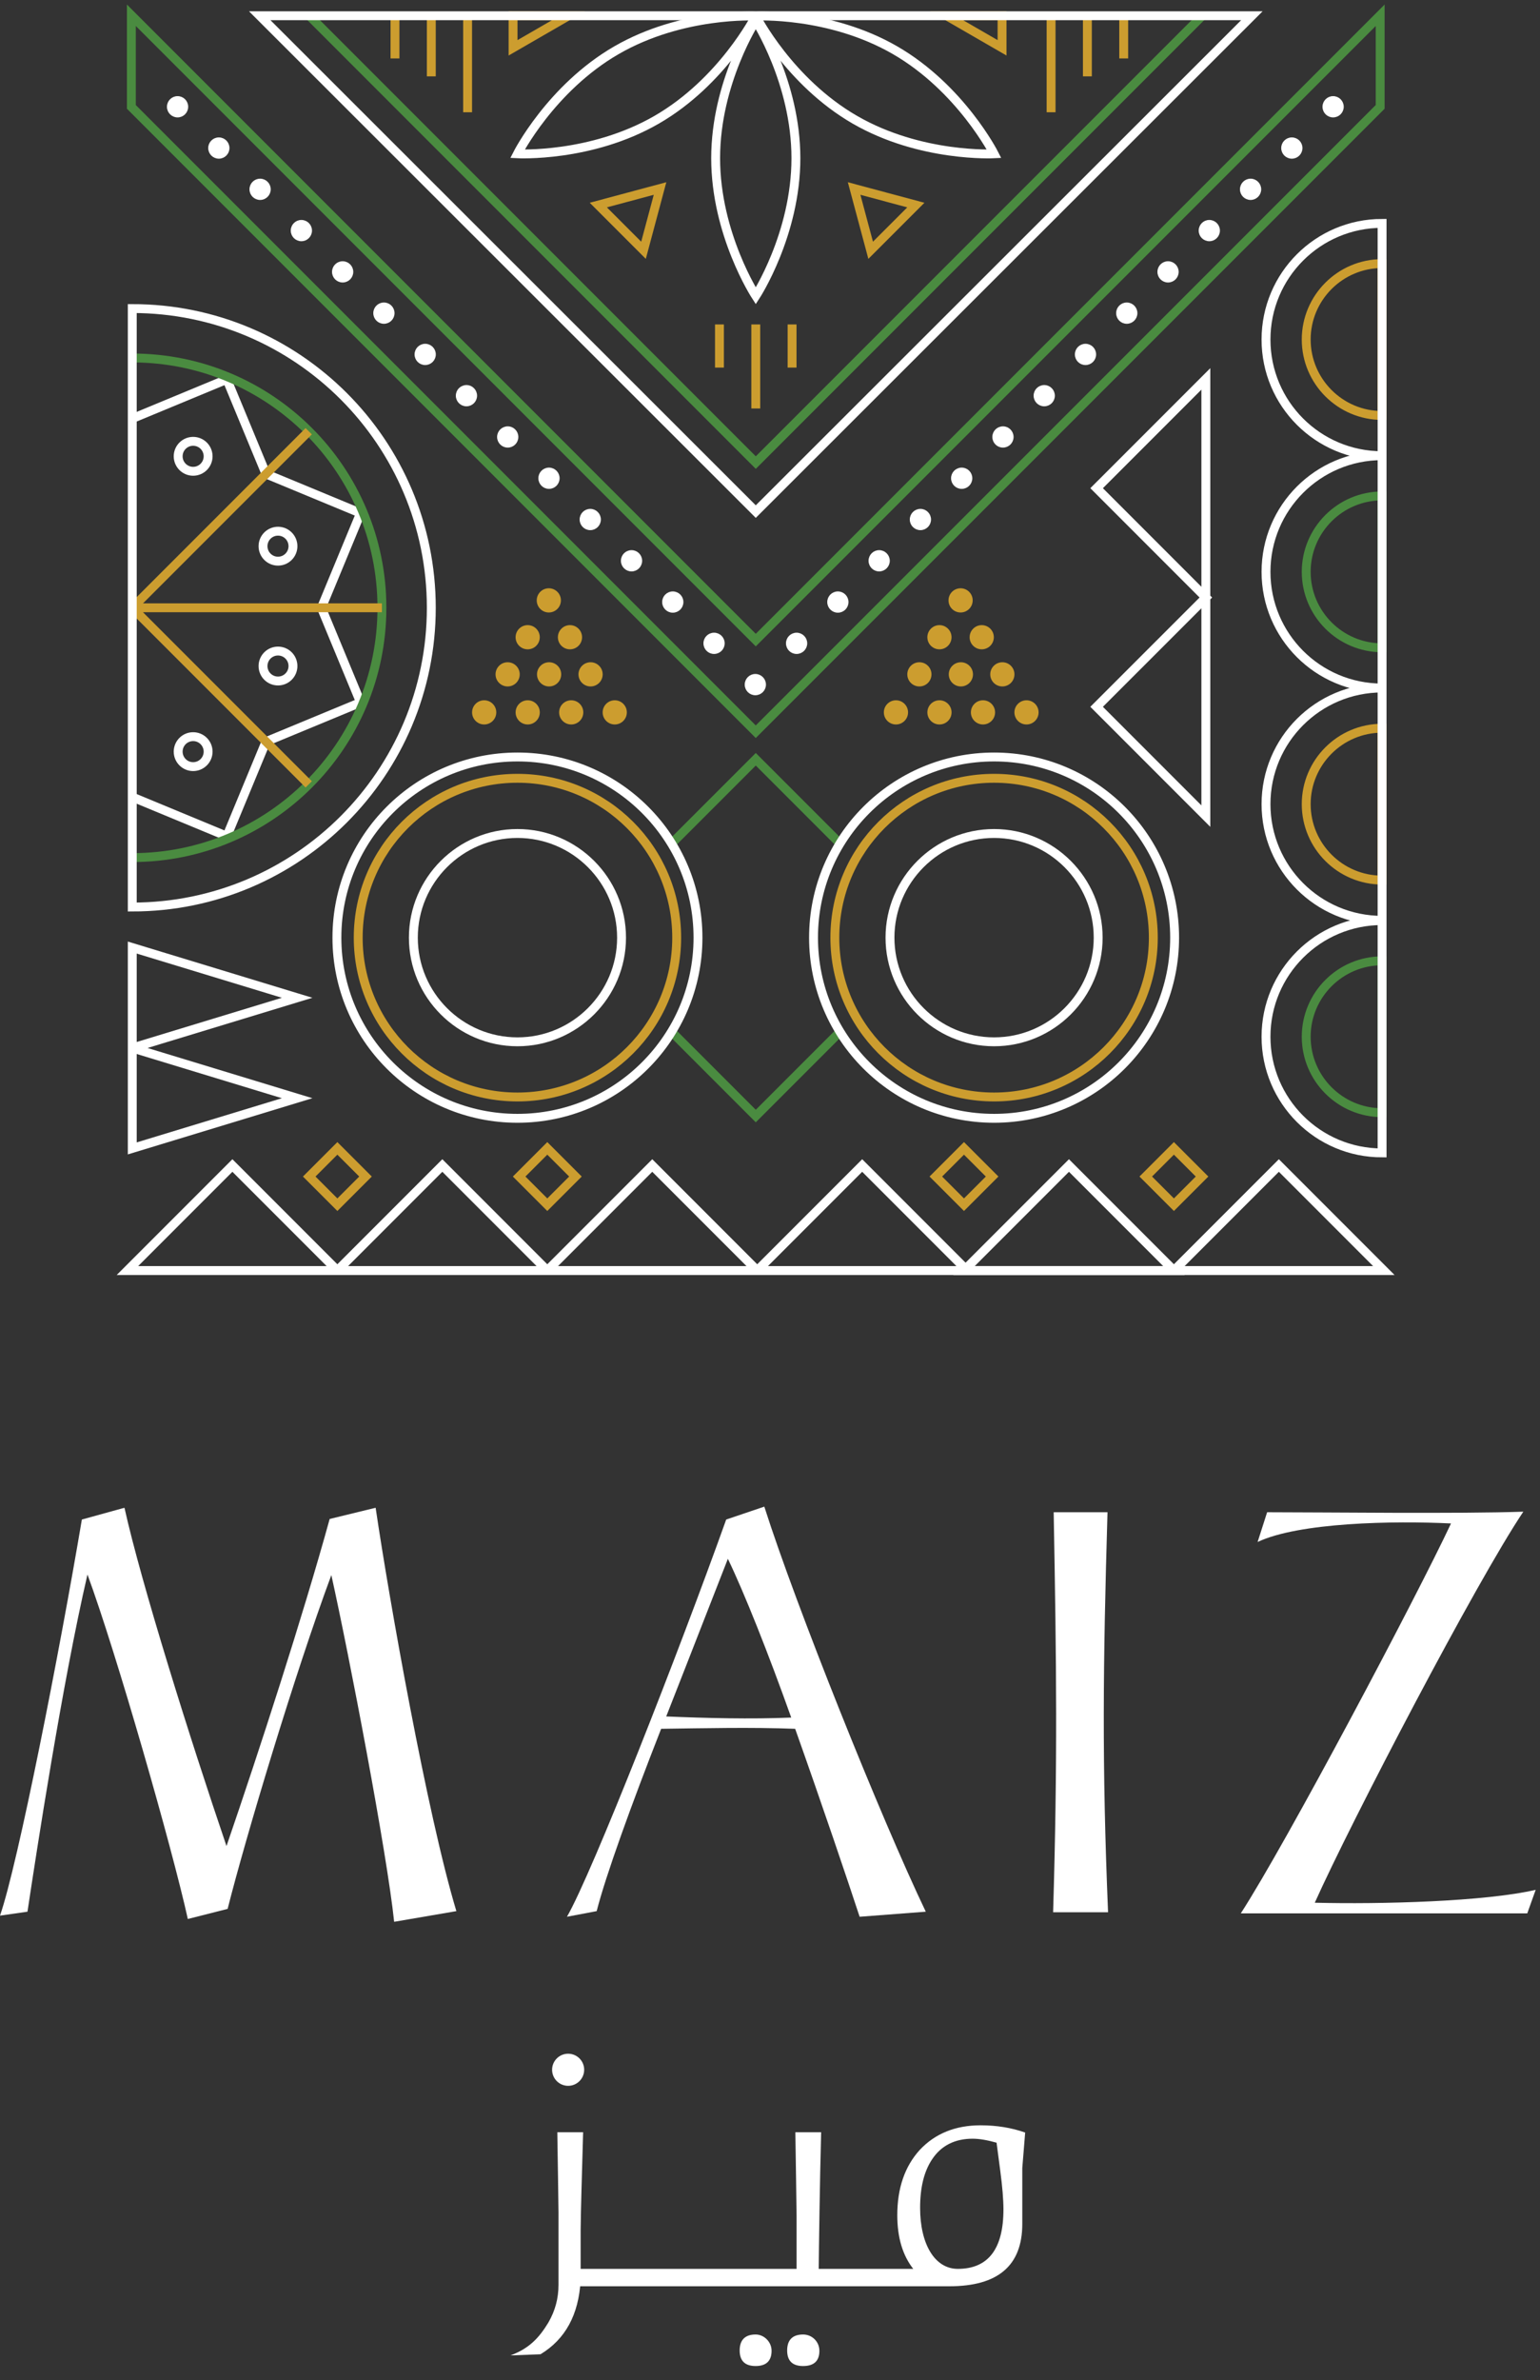 <svg width="101" height="156" viewBox="0 0 101 156" fill="none" xmlns="http://www.w3.org/2000/svg">
<rect x="0" y="0" width="101" height="156" fill="#333333" stroke="none"/>
<g id="logo">
<g id="Group 212">
<path id="Vector" d="M8.676 27.431L14.878 24.862L17.447 31.064L23.649 33.633L21.08 39.835L23.649 46.037L17.447 48.605L14.878 54.807L8.676 52.239M63.223 83.271L70.107 76.387L76.991 83.271H63.223Z" stroke="white" stroke-width="0.583" stroke-miterlimit="10"/>
<g id="Artifact">
<g id="Group">
<path id="Vector_2" d="M8.676 23.462C17.718 23.462 25.048 30.792 25.048 39.834C25.048 48.876 17.718 56.206 8.676 56.206" stroke="#4A8B40" stroke-width="0.583" stroke-miterlimit="10"/>
</g>
<g id="Artifact_2">
<path id="Vector_3" d="M36.787 39.349C36.787 39.787 36.432 40.142 35.994 40.142C35.556 40.142 35.201 39.787 35.201 39.349C35.201 38.911 35.556 38.556 35.994 38.556C36.432 38.556 36.787 38.911 36.787 39.349Z" fill="#CC9D2F"/>
</g>
<g id="Artifact_3">
<path id="Vector_4" d="M35.401 41.764C35.401 42.203 35.046 42.557 34.608 42.557C34.17 42.557 33.815 42.203 33.815 41.764C33.815 41.327 34.17 40.971 34.608 40.971C35.046 40.971 35.401 41.327 35.401 41.764Z" fill="#CC9D2F"/>
</g>
<g id="Artifact_4">
<path id="Vector_5" d="M38.174 41.764C38.174 42.203 37.819 42.557 37.381 42.557C36.943 42.557 36.588 42.203 36.588 41.764C36.588 41.327 36.943 40.971 37.381 40.971C37.819 40.971 38.174 41.327 38.174 41.764Z" fill="#CC9D2F"/>
</g>
<g id="Artifact_5">
<path id="Vector_6" d="M35.402 46.689C35.402 47.127 35.047 47.482 34.609 47.482C34.171 47.482 33.816 47.127 33.816 46.689C33.816 46.251 34.171 45.896 34.609 45.896C35.047 45.896 35.402 46.251 35.402 46.689Z" fill="#CC9D2F"/>
</g>
<g id="Artifact_6">
<path id="Vector_7" d="M32.548 46.689C32.548 47.127 32.193 47.482 31.755 47.482C31.317 47.482 30.961 47.127 30.961 46.689C30.961 46.251 31.317 45.896 31.755 45.896C32.193 45.896 32.548 46.251 32.548 46.689Z" fill="#CC9D2F"/>
</g>
<g id="Artifact_7">
<path id="Vector_8" d="M41.111 46.689C41.111 47.127 40.756 47.482 40.318 47.482C39.88 47.482 39.525 47.127 39.525 46.689C39.525 46.251 39.88 45.896 40.318 45.896C40.756 45.896 41.111 46.251 41.111 46.689Z" fill="#CC9D2F"/>
</g>
<g id="Artifact_8">
<path id="Vector_9" d="M38.256 46.689C38.256 47.127 37.901 47.482 37.463 47.482C37.025 47.482 36.67 47.127 36.67 46.689C36.67 46.251 37.025 45.896 37.463 45.896C37.901 45.896 38.256 46.251 38.256 46.689Z" fill="#CC9D2F"/>
</g>
<g id="Artifact_9">
<path id="Vector_10" d="M34.086 44.197C34.086 44.635 33.731 44.99 33.293 44.99C32.855 44.99 32.5 44.635 32.5 44.197C32.5 43.759 32.855 43.404 33.293 43.404C33.731 43.404 34.086 43.759 34.086 44.197Z" fill="#CC9D2F"/>
</g>
<g id="Artifact_10">
<path id="Vector_11" d="M36.806 44.197C36.806 44.635 36.451 44.99 36.013 44.99C35.575 44.99 35.219 44.635 35.219 44.197C35.219 43.759 35.575 43.404 36.013 43.404C36.451 43.404 36.806 43.759 36.806 44.197Z" fill="#CC9D2F"/>
</g>
<g id="Artifact_11">
<path id="Vector_12" d="M39.526 44.197C39.526 44.635 39.171 44.99 38.733 44.99C38.295 44.99 37.94 44.635 37.94 44.197C37.94 43.759 38.295 43.404 38.733 43.404C39.171 43.404 39.526 43.759 39.526 44.197Z" fill="#CC9D2F"/>
</g>
<g id="Artifact_12">
<path id="Vector_13" d="M63.793 39.349C63.793 39.787 63.438 40.142 63 40.142C62.562 40.142 62.207 39.787 62.207 39.349C62.207 38.911 62.562 38.556 63 38.556C63.438 38.556 63.793 38.911 63.793 39.349Z" fill="#CC9D2F"/>
</g>
<g id="Artifact_13">
<path id="Vector_14" d="M62.406 41.764C62.406 42.203 62.051 42.557 61.613 42.557C61.175 42.557 60.82 42.203 60.82 41.764C60.82 41.327 61.175 40.971 61.613 40.971C62.051 40.971 62.406 41.327 62.406 41.764Z" fill="#CC9D2F"/>
</g>
<g id="Artifact_14">
<path id="Vector_15" d="M65.18 41.764C65.18 42.203 64.825 42.557 64.386 42.557C63.949 42.557 63.593 42.203 63.593 41.764C63.593 41.327 63.949 40.971 64.386 40.971C64.825 40.971 65.18 41.327 65.18 41.764Z" fill="#CC9D2F"/>
</g>
<g id="Artifact_15">
<path id="Vector_16" d="M62.408 46.689C62.408 47.127 62.053 47.482 61.615 47.482C61.177 47.482 60.821 47.127 60.821 46.689C60.821 46.251 61.177 45.896 61.615 45.896C62.053 45.896 62.408 46.251 62.408 46.689Z" fill="#CC9D2F"/>
</g>
<g id="Artifact_16">
<path id="Vector_17" d="M59.554 46.689C59.554 47.127 59.199 47.482 58.761 47.482C58.323 47.482 57.967 47.127 57.967 46.689C57.967 46.251 58.323 45.896 58.761 45.896C59.199 45.896 59.554 46.251 59.554 46.689Z" fill="#CC9D2F"/>
</g>
<g id="Artifact_17">
<path id="Vector_18" d="M68.116 46.689C68.116 47.127 67.761 47.482 67.323 47.482C66.885 47.482 66.53 47.127 66.53 46.689C66.53 46.251 66.885 45.896 67.323 45.896C67.761 45.896 68.116 46.251 68.116 46.689Z" fill="#CC9D2F"/>
</g>
<g id="Artifact_18">
<path id="Vector_19" d="M65.262 46.689C65.262 47.127 64.907 47.482 64.469 47.482C64.031 47.482 63.675 47.127 63.675 46.689C63.675 46.251 64.031 45.896 64.469 45.896C64.907 45.896 65.262 46.251 65.262 46.689Z" fill="#CC9D2F"/>
</g>
<g id="Artifact_19">
<path id="Vector_20" d="M61.091 44.197C61.091 44.635 60.736 44.99 60.298 44.99C59.86 44.99 59.505 44.635 59.505 44.197C59.505 43.759 59.86 43.404 60.298 43.404C60.736 43.404 61.091 43.759 61.091 44.197Z" fill="#CC9D2F"/>
</g>
<g id="Artifact_20">
<path id="Vector_21" d="M63.812 44.197C63.812 44.635 63.457 44.99 63.019 44.99C62.581 44.99 62.225 44.635 62.225 44.197C62.225 43.759 62.581 43.404 63.019 43.404C63.457 43.404 63.812 43.759 63.812 44.197Z" fill="#CC9D2F"/>
</g>
<g id="Artifact_21">
<path id="Vector_22" d="M66.532 44.197C66.532 44.635 66.177 44.99 65.739 44.99C65.301 44.99 64.945 44.635 64.945 44.197C64.945 43.759 65.301 43.404 65.739 43.404C66.177 43.404 66.532 43.759 66.532 44.197Z" fill="#CC9D2F"/>
</g>
<g id="Artifact_22">
<path id="Vector_23" d="M52.199 10.37C52.199 15.354 49.567 19.394 49.567 19.394C49.567 19.394 46.935 15.354 46.935 10.37C46.935 5.386 49.567 1.346 49.567 1.346C49.567 1.346 52.199 5.386 52.199 10.37ZM58.698 3.289C63.014 5.781 65.197 10.081 65.197 10.081C65.197 10.081 60.382 10.34 56.066 7.848C51.75 5.356 49.567 1.057 49.567 1.057C49.567 1.057 54.382 0.797 58.698 3.289ZM40.436 3.289C44.752 0.797 49.567 1.057 49.567 1.057C49.567 1.057 47.384 5.356 43.068 7.848C38.752 10.34 33.937 10.081 33.937 10.081C33.937 10.081 36.12 5.781 40.436 3.289Z" stroke="white" stroke-width="0.583" stroke-miterlimit="10"/>
</g>
<path id="Vector_24" d="M78.829 1.057L49.568 30.318L20.25 1" stroke="#4A8B40" stroke-width="0.583" stroke-miterlimit="10"/>
</g>
<g id="Artifact_23">
<path id="Vector_25" d="M49.662 83.271L56.546 76.387L63.43 83.271H49.662ZM22.126 83.271L29.01 76.387L35.894 83.271H22.126ZM35.894 83.271L42.778 76.387L49.662 83.271H35.894ZM76.99 83.271L83.874 76.387L90.758 83.271H90.642H8.49H8.358L15.242 76.387L22.126 83.271H76.99ZM79.085 39.161L71.921 31.996L79.085 24.833V53.488L71.921 46.324L79.085 39.161ZM8.675 68.685L19.488 65.394L8.675 62.103V68.685ZM8.675 75.266L19.488 71.976L8.675 68.685V75.266Z" stroke="white" stroke-width="0.583" stroke-miterlimit="10"/>
</g>
<g id="Artifact_24">
<path id="Vector_26" d="M25.905 1.001V3.829M56.017 12.355L57.102 16.404L60.066 13.44L56.017 12.355ZM43.288 12.355L39.24 13.44L42.204 16.404L43.288 12.355ZM37.279 1.038L33.649 1.031V3.134L37.279 1.038ZM62.089 1.038L65.719 3.134V1.031L62.089 1.038ZM49.567 21.263V26.771V21.263ZM47.185 21.263V24.091V21.263ZM51.948 21.263V24.091V21.263ZM71.316 1.001V5.005V1.001ZM68.935 1.001V7.358V1.001ZM73.698 1.001V3.829V1.001ZM28.287 1.001V5.005V1.001ZM30.668 1.001V7.358V1.001Z" stroke="#CC9D2F" stroke-width="0.583" stroke-miterlimit="10"/>
</g>
<g id="Artifact_25">
<g id="Group_2">
<path id="Vector_27" d="M90.643 72.925C87.899 72.925 85.667 70.692 85.667 67.948C85.667 65.204 87.899 62.972 90.643 62.972V72.925Z" stroke="#4A8B40" stroke-width="0.583" stroke-miterlimit="10"/>
</g>
<g id="Artifact_26">
<path id="Vector_28" d="M90.643 57.681C87.899 57.681 85.667 55.448 85.667 52.704C85.667 49.96 87.899 47.728 90.643 47.728V57.681Z" stroke="#CC9D2F" stroke-width="0.583" stroke-miterlimit="10"/>
</g>
<g id="Artifact_27">
<path id="Vector_29" d="M90.643 42.456C87.899 42.456 85.667 40.223 85.667 37.479C85.667 34.735 87.899 32.503 90.643 32.503V42.456Z" stroke="#4A8B40" stroke-width="0.583" stroke-miterlimit="10"/>
</g>
<g id="Artifact_28">
<path id="Vector_30" d="M90.643 27.23C87.899 27.23 85.667 24.997 85.667 22.253C85.667 19.509 87.899 17.277 90.643 17.277V27.23Z" stroke="#CC9D2F" stroke-width="0.583" stroke-miterlimit="10"/>
</g>
<path id="Vector_31" d="M55.089 67.623L49.567 73.145L44.045 67.623M44.125 55.203L49.567 49.762L55.089 55.284" stroke="#4A8B40" stroke-width="0.583" stroke-miterlimit="10"/>
</g>
<g id="Artifact_29">
<path id="Vector_32" d="M8.675 39.835L20.247 28.263M76.99 78.956L75.144 77.11L76.99 75.264L78.836 77.11L76.99 78.956ZM22.126 78.956L20.28 77.11L22.126 75.264L23.972 77.11L22.126 78.956ZM35.894 78.956L34.048 77.11L35.894 75.264L37.74 77.11L35.894 78.956ZM63.222 78.956L61.376 77.11L63.222 75.264L65.068 77.11L63.222 78.956ZM8.675 39.835H25.047H8.675ZM8.615 39.775L20.247 51.407L8.615 39.775Z" stroke="#CC9D2F" stroke-width="0.583" stroke-miterlimit="10"/>
</g>
<g id="Artifact_30">
<g id="Group_3">
<path id="Vector_33" d="M19.214 35.797C19.214 36.339 18.774 36.779 18.232 36.779C17.69 36.779 17.25 36.339 17.25 35.797C17.25 35.255 17.69 34.815 18.232 34.815C18.774 34.815 19.214 35.255 19.214 35.797ZM13.649 29.906C13.649 30.448 13.209 30.888 12.667 30.888C12.125 30.888 11.685 30.448 11.685 29.906C11.685 29.364 12.125 28.924 12.667 28.924C13.209 28.924 13.649 29.364 13.649 29.906ZM13.649 49.262C13.649 49.804 13.209 50.244 12.667 50.244C12.125 50.244 11.685 49.804 11.685 49.262C11.685 48.72 12.125 48.28 12.667 48.28C13.209 48.28 13.649 48.72 13.649 49.262ZM19.214 43.652C19.214 44.194 18.774 44.633 18.232 44.633C17.69 44.633 17.25 44.194 17.25 43.652C17.25 43.109 17.69 42.67 18.232 42.67C18.774 42.67 19.214 43.109 19.214 43.652ZM53.355 61.453C53.355 67.993 58.657 73.294 65.196 73.294C71.736 73.294 77.037 67.993 77.037 61.453C77.037 54.914 71.736 49.613 65.196 49.613C58.657 49.613 53.355 54.914 53.355 61.453ZM22.096 61.453C22.096 67.993 27.397 73.294 33.937 73.294C40.476 73.294 45.777 67.993 45.777 61.453C45.777 54.914 40.476 49.613 33.937 49.613C27.397 49.613 22.096 54.914 22.096 61.453Z" stroke="white" stroke-width="0.583" stroke-miterlimit="10"/>
</g>
<g id="Artifact_31">
<path id="Vector_34" d="M54.753 61.453C54.753 67.221 59.429 71.896 65.196 71.896C70.964 71.896 75.64 67.221 75.64 61.453C75.64 55.685 70.964 51.009 65.196 51.009C59.429 51.009 54.753 55.685 54.753 61.453Z" stroke="#CC9D2F" stroke-width="0.583" stroke-miterlimit="10"/>
</g>
<g id="Artifact_32">
<path id="Vector_35" d="M65.196 68.28C61.432 68.28 58.369 65.218 58.369 61.453C58.369 57.689 61.432 54.627 65.196 54.627C68.96 54.627 72.023 57.689 72.023 61.453C72.023 65.218 68.96 68.28 65.196 68.28Z" stroke="white" stroke-width="0.583" stroke-miterlimit="10"/>
</g>
<g id="Artifact_33">
<path id="Vector_36" d="M23.493 61.453C23.493 67.221 28.169 71.896 33.936 71.896C39.704 71.896 44.38 67.221 44.38 61.453C44.38 55.685 39.704 51.009 33.936 51.009C28.169 51.009 23.493 55.685 23.493 61.453Z" stroke="#CC9D2F" stroke-width="0.583" stroke-miterlimit="10"/>
</g>
<g id="Artifact_34">
<path id="Vector_37" d="M33.937 68.28C30.173 68.28 27.11 65.218 27.11 61.453C27.11 57.689 30.173 54.627 33.937 54.627C37.701 54.627 40.764 57.689 40.764 61.453C40.764 65.218 37.701 68.28 33.937 68.28Z" stroke="white" stroke-width="0.583" stroke-miterlimit="10"/>
</g>
<path id="Vector_38" d="M8.615 1L49.566 41.951L90.518 1V7.005L49.566 47.957L8.615 7.005V1Z" stroke="#4A8B40" stroke-width="0.583" stroke-miterlimit="10"/>
</g>
<g id="Group_4">
<path id="Vector_39" d="M52.839 42.163C52.839 42.492 52.573 42.758 52.244 42.758C51.916 42.758 51.65 42.492 51.65 42.163C51.65 41.836 51.916 41.569 52.244 41.569C52.573 41.569 52.839 41.836 52.839 42.163Z" fill="white"/>
<path id="Vector_40" d="M52.839 42.163C52.839 42.492 52.573 42.758 52.244 42.758C51.916 42.758 51.65 42.492 51.65 42.163C51.65 41.836 51.916 41.569 52.244 41.569C52.573 41.569 52.839 41.836 52.839 42.163Z" stroke="white" stroke-width="0.204" stroke-miterlimit="10"/>
</g>
<g id="Artifact_35">
<path id="Vector_41" d="M55.546 39.459C55.546 39.787 55.28 40.054 54.951 40.054C54.623 40.054 54.357 39.787 54.357 39.459C54.357 39.131 54.623 38.864 54.951 38.864C55.28 38.864 55.546 39.131 55.546 39.459Z" fill="white"/>
<path id="Vector_42" d="M55.546 39.459C55.546 39.787 55.28 40.054 54.951 40.054C54.623 40.054 54.357 39.787 54.357 39.459C54.357 39.131 54.623 38.864 54.951 38.864C55.28 38.864 55.546 39.131 55.546 39.459Z" stroke="white" stroke-width="0.204" stroke-miterlimit="10"/>
</g>
<g id="Artifact_36">
<path id="Vector_43" d="M58.254 36.754C58.254 37.082 57.987 37.349 57.658 37.349C57.331 37.349 57.065 37.082 57.065 36.754C57.065 36.426 57.331 36.159 57.658 36.159C57.987 36.159 58.254 36.426 58.254 36.754Z" fill="white"/>
<path id="Vector_44" d="M58.254 36.754C58.254 37.082 57.987 37.349 57.658 37.349C57.331 37.349 57.065 37.082 57.065 36.754C57.065 36.426 57.331 36.159 57.658 36.159C57.987 36.159 58.254 36.426 58.254 36.754Z" stroke="white" stroke-width="0.204" stroke-miterlimit="10"/>
</g>
<g id="Artifact_37">
<path id="Vector_45" d="M60.959 34.049C60.959 34.377 60.694 34.644 60.364 34.644C60.036 34.644 59.77 34.377 59.77 34.049C59.77 33.721 60.036 33.454 60.364 33.454C60.694 33.454 60.959 33.721 60.959 34.049Z" fill="white"/>
<path id="Vector_46" d="M60.959 34.049C60.959 34.377 60.694 34.644 60.364 34.644C60.036 34.644 59.77 34.377 59.77 34.049C59.77 33.721 60.036 33.454 60.364 33.454C60.694 33.454 60.959 33.721 60.959 34.049Z" stroke="white" stroke-width="0.204" stroke-miterlimit="10"/>
</g>
<g id="Artifact_38">
<path id="Vector_47" d="M63.666 31.344C63.666 31.672 63.401 31.939 63.072 31.939C62.743 31.939 62.477 31.672 62.477 31.344C62.477 31.016 62.743 30.749 63.072 30.749C63.401 30.749 63.666 31.016 63.666 31.344Z" fill="white"/>
<path id="Vector_48" d="M63.666 31.344C63.666 31.672 63.401 31.939 63.072 31.939C62.743 31.939 62.477 31.672 62.477 31.344C62.477 31.016 62.743 30.749 63.072 30.749C63.401 30.749 63.666 31.016 63.666 31.344Z" stroke="white" stroke-width="0.204" stroke-miterlimit="10"/>
</g>
<g id="Artifact_39">
<path id="Vector_49" d="M66.373 28.639C66.373 28.967 66.107 29.234 65.778 29.234C65.45 29.234 65.184 28.967 65.184 28.639C65.184 28.311 65.45 28.044 65.778 28.044C66.107 28.044 66.373 28.311 66.373 28.639Z" fill="white"/>
<path id="Vector_50" d="M66.373 28.639C66.373 28.967 66.107 29.234 65.778 29.234C65.45 29.234 65.184 28.967 65.184 28.639C65.184 28.311 65.45 28.044 65.778 28.044C66.107 28.044 66.373 28.311 66.373 28.639Z" stroke="white" stroke-width="0.204" stroke-miterlimit="10"/>
</g>
<g id="Artifact_40">
<path id="Vector_51" d="M69.08 25.933C69.08 26.261 68.814 26.528 68.485 26.528C68.157 26.528 67.891 26.261 67.891 25.933C67.891 25.605 68.157 25.338 68.485 25.338C68.814 25.338 69.08 25.605 69.08 25.933Z" fill="white"/>
<path id="Vector_52" d="M69.08 25.933C69.08 26.261 68.814 26.528 68.485 26.528C68.157 26.528 67.891 26.261 67.891 25.933C67.891 25.605 68.157 25.338 68.485 25.338C68.814 25.338 69.08 25.605 69.08 25.933Z" stroke="white" stroke-width="0.204" stroke-miterlimit="10"/>
</g>
<g id="Artifact_41">
<path id="Vector_53" d="M71.786 23.229C71.786 23.556 71.52 23.823 71.191 23.823C70.863 23.823 70.597 23.556 70.597 23.229C70.597 22.901 70.863 22.634 71.191 22.634C71.52 22.634 71.786 22.901 71.786 23.229Z" fill="white"/>
<path id="Vector_54" d="M71.786 23.229C71.786 23.556 71.52 23.823 71.191 23.823C70.863 23.823 70.597 23.556 70.597 23.229C70.597 22.901 70.863 22.634 71.191 22.634C71.52 22.634 71.786 22.901 71.786 23.229Z" stroke="white" stroke-width="0.204" stroke-miterlimit="10"/>
</g>
<g id="Artifact_42">
<path id="Vector_55" d="M74.493 20.523C74.493 20.852 74.227 21.119 73.898 21.119C73.57 21.119 73.304 20.852 73.304 20.523C73.304 20.195 73.57 19.928 73.898 19.928C74.227 19.928 74.493 20.195 74.493 20.523Z" fill="white"/>
<path id="Vector_56" d="M74.493 20.523C74.493 20.852 74.227 21.119 73.898 21.119C73.57 21.119 73.304 20.852 73.304 20.523C73.304 20.195 73.57 19.928 73.898 19.928C74.227 19.928 74.493 20.195 74.493 20.523Z" stroke="white" stroke-width="0.204" stroke-miterlimit="10"/>
</g>
<g id="Artifact_43">
<path id="Vector_57" d="M77.2 17.819C77.2 18.146 76.934 18.413 76.605 18.413C76.277 18.413 76.011 18.146 76.011 17.819C76.011 17.491 76.277 17.224 76.605 17.224C76.934 17.224 77.2 17.491 77.2 17.819Z" fill="white"/>
<path id="Vector_58" d="M77.2 17.819C77.2 18.146 76.934 18.413 76.605 18.413C76.277 18.413 76.011 18.146 76.011 17.819C76.011 17.491 76.277 17.224 76.605 17.224C76.934 17.224 77.2 17.491 77.2 17.819Z" stroke="white" stroke-width="0.204" stroke-miterlimit="10"/>
</g>
<g id="Artifact_44">
<path id="Vector_59" d="M79.906 15.113C79.906 15.441 79.64 15.708 79.311 15.708C78.983 15.708 78.717 15.441 78.717 15.113C78.717 14.785 78.983 14.518 79.311 14.518C79.64 14.518 79.906 14.785 79.906 15.113Z" fill="white"/>
<path id="Vector_60" d="M79.906 15.113C79.906 15.441 79.64 15.708 79.311 15.708C78.983 15.708 78.717 15.441 78.717 15.113C78.717 14.785 78.983 14.518 79.311 14.518C79.64 14.518 79.906 14.785 79.906 15.113Z" stroke="white" stroke-width="0.204" stroke-miterlimit="10"/>
</g>
<g id="Artifact_45">
<path id="Vector_61" d="M82.613 12.408C82.613 12.736 82.347 13.003 82.018 13.003C81.69 13.003 81.424 12.736 81.424 12.408C81.424 12.08 81.69 11.813 82.018 11.813C82.347 11.813 82.613 12.08 82.613 12.408Z" fill="white"/>
<path id="Vector_62" d="M82.613 12.408C82.613 12.736 82.347 13.003 82.018 13.003C81.69 13.003 81.424 12.736 81.424 12.408C81.424 12.08 81.69 11.813 82.018 11.813C82.347 11.813 82.613 12.08 82.613 12.408Z" stroke="white" stroke-width="0.204" stroke-miterlimit="10"/>
</g>
<g id="Artifact_46">
<path id="Vector_63" d="M85.319 9.703C85.319 10.031 85.053 10.298 84.724 10.298C84.396 10.298 84.13 10.031 84.13 9.703C84.13 9.375 84.396 9.108 84.724 9.108C85.053 9.108 85.319 9.375 85.319 9.703Z" fill="white"/>
<path id="Vector_64" d="M85.319 9.703C85.319 10.031 85.053 10.298 84.724 10.298C84.396 10.298 84.13 10.031 84.13 9.703C84.13 9.375 84.396 9.108 84.724 9.108C85.053 9.108 85.319 9.375 85.319 9.703Z" stroke="white" stroke-width="0.204" stroke-miterlimit="10"/>
</g>
<g id="Artifact_47">
<path id="Vector_65" d="M88.026 6.998C88.026 7.326 87.76 7.593 87.431 7.593C87.103 7.593 86.837 7.326 86.837 6.998C86.837 6.67 87.103 6.403 87.431 6.403C87.76 6.403 88.026 6.67 88.026 6.998Z" fill="white"/>
<path id="Vector_66" d="M88.026 6.998C88.026 7.326 87.76 7.593 87.431 7.593C87.103 7.593 86.837 7.326 86.837 6.998C86.837 6.67 87.103 6.403 87.431 6.403C87.76 6.403 88.026 6.67 88.026 6.998Z" stroke="white" stroke-width="0.204" stroke-miterlimit="10"/>
</g>
<g id="Artifact_48">
<path id="Vector_67" d="M50.133 44.869C50.133 45.197 49.867 45.464 49.538 45.464C49.21 45.464 48.944 45.197 48.944 44.869C48.944 44.541 49.21 44.274 49.538 44.274C49.867 44.274 50.133 44.541 50.133 44.869Z" fill="white"/>
<path id="Vector_68" d="M50.133 44.869C50.133 45.197 49.867 45.464 49.538 45.464C49.21 45.464 48.944 45.197 48.944 44.869C48.944 44.541 49.21 44.274 49.538 44.274C49.867 44.274 50.133 44.541 50.133 44.869Z" stroke="white" stroke-width="0.204" stroke-miterlimit="10"/>
</g>
<g id="Artifact_49">
<path id="Vector_69" d="M46.237 42.163C46.237 42.492 46.503 42.758 46.832 42.758C47.16 42.758 47.426 42.492 47.426 42.163C47.426 41.836 47.16 41.569 46.832 41.569C46.503 41.569 46.237 41.836 46.237 42.163Z" fill="white"/>
<path id="Vector_70" d="M46.237 42.163C46.237 42.492 46.503 42.758 46.832 42.758C47.16 42.758 47.426 42.492 47.426 42.163C47.426 41.836 47.16 41.569 46.832 41.569C46.503 41.569 46.237 41.836 46.237 42.163Z" stroke="white" stroke-width="0.204" stroke-miterlimit="10"/>
</g>
<g id="Artifact_50">
<path id="Vector_71" d="M43.53 39.459C43.53 39.787 43.796 40.054 44.125 40.054C44.453 40.054 44.719 39.787 44.719 39.459C44.719 39.131 44.453 38.864 44.125 38.864C43.796 38.864 43.53 39.131 43.53 39.459Z" fill="white"/>
<path id="Vector_72" d="M43.53 39.459C43.53 39.787 43.796 40.054 44.125 40.054C44.453 40.054 44.719 39.787 44.719 39.459C44.719 39.131 44.453 38.864 44.125 38.864C43.796 38.864 43.53 39.131 43.53 39.459Z" stroke="white" stroke-width="0.204" stroke-miterlimit="10"/>
</g>
<g id="Artifact_51">
<path id="Vector_73" d="M40.824 36.754C40.824 37.082 41.09 37.349 41.419 37.349C41.747 37.349 42.013 37.082 42.013 36.754C42.013 36.426 41.747 36.159 41.419 36.159C41.09 36.159 40.824 36.426 40.824 36.754Z" fill="white"/>
<path id="Vector_74" d="M40.824 36.754C40.824 37.082 41.09 37.349 41.419 37.349C41.747 37.349 42.013 37.082 42.013 36.754C42.013 36.426 41.747 36.159 41.419 36.159C41.09 36.159 40.824 36.426 40.824 36.754Z" stroke="white" stroke-width="0.204" stroke-miterlimit="10"/>
</g>
<g id="Artifact_52">
<path id="Vector_75" d="M38.117 34.049C38.117 34.377 38.383 34.644 38.712 34.644C39.04 34.644 39.306 34.377 39.306 34.049C39.306 33.721 39.04 33.454 38.712 33.454C38.383 33.454 38.117 33.721 38.117 34.049Z" fill="white"/>
<path id="Vector_76" d="M38.117 34.049C38.117 34.377 38.383 34.644 38.712 34.644C39.04 34.644 39.306 34.377 39.306 34.049C39.306 33.721 39.04 33.454 38.712 33.454C38.383 33.454 38.117 33.721 38.117 34.049Z" stroke="white" stroke-width="0.204" stroke-miterlimit="10"/>
</g>
<g id="Artifact_53">
<path id="Vector_77" d="M35.41 31.344C35.41 31.672 35.676 31.939 36.005 31.939C36.333 31.939 36.599 31.672 36.599 31.344C36.599 31.016 36.333 30.749 36.005 30.749C35.676 30.749 35.41 31.016 35.41 31.344Z" fill="white"/>
<path id="Vector_78" d="M35.41 31.344C35.41 31.672 35.676 31.939 36.005 31.939C36.333 31.939 36.599 31.672 36.599 31.344C36.599 31.016 36.333 30.749 36.005 30.749C35.676 30.749 35.41 31.016 35.41 31.344Z" stroke="white" stroke-width="0.204" stroke-miterlimit="10"/>
</g>
<g id="Artifact_54">
<path id="Vector_79" d="M32.704 28.639C32.704 28.967 32.97 29.234 33.299 29.234C33.627 29.234 33.893 28.967 33.893 28.639C33.893 28.311 33.627 28.044 33.299 28.044C32.97 28.044 32.704 28.311 32.704 28.639Z" fill="white"/>
<path id="Vector_80" d="M32.704 28.639C32.704 28.967 32.97 29.234 33.299 29.234C33.627 29.234 33.893 28.967 33.893 28.639C33.893 28.311 33.627 28.044 33.299 28.044C32.97 28.044 32.704 28.311 32.704 28.639Z" stroke="white" stroke-width="0.204" stroke-miterlimit="10"/>
</g>
<g id="Artifact_55">
<path id="Vector_81" d="M29.997 25.933C29.997 26.261 30.263 26.528 30.592 26.528C30.92 26.528 31.186 26.261 31.186 25.933C31.186 25.605 30.92 25.338 30.592 25.338C30.263 25.338 29.997 25.605 29.997 25.933Z" fill="white"/>
<path id="Vector_82" d="M29.997 25.933C29.997 26.261 30.263 26.528 30.592 26.528C30.92 26.528 31.186 26.261 31.186 25.933C31.186 25.605 30.92 25.338 30.592 25.338C30.263 25.338 29.997 25.605 29.997 25.933Z" stroke="white" stroke-width="0.204" stroke-miterlimit="10"/>
</g>
<g id="Artifact_56">
<path id="Vector_83" d="M27.291 23.229C27.291 23.556 27.557 23.823 27.886 23.823C28.214 23.823 28.48 23.556 28.48 23.229C28.48 22.901 28.214 22.634 27.886 22.634C27.557 22.634 27.291 22.901 27.291 23.229Z" fill="white"/>
<path id="Vector_84" d="M27.291 23.229C27.291 23.556 27.557 23.823 27.886 23.823C28.214 23.823 28.48 23.556 28.48 23.229C28.48 22.901 28.214 22.634 27.886 22.634C27.557 22.634 27.291 22.901 27.291 23.229Z" stroke="white" stroke-width="0.204" stroke-miterlimit="10"/>
</g>
<g id="Artifact_57">
<path id="Vector_85" d="M24.584 20.523C24.584 20.852 24.85 21.119 25.179 21.119C25.507 21.119 25.773 20.852 25.773 20.523C25.773 20.195 25.507 19.928 25.179 19.928C24.85 19.928 24.584 20.195 24.584 20.523Z" fill="white"/>
<path id="Vector_86" d="M24.584 20.523C24.584 20.852 24.85 21.119 25.179 21.119C25.507 21.119 25.773 20.852 25.773 20.523C25.773 20.195 25.507 19.928 25.179 19.928C24.85 19.928 24.584 20.195 24.584 20.523Z" stroke="white" stroke-width="0.204" stroke-miterlimit="10"/>
</g>
<g id="Artifact_58">
<path id="Vector_87" d="M21.878 17.819C21.878 18.146 22.144 18.413 22.473 18.413C22.801 18.413 23.067 18.146 23.067 17.819C23.067 17.491 22.801 17.224 22.473 17.224C22.144 17.224 21.878 17.491 21.878 17.819Z" fill="white"/>
<path id="Vector_88" d="M21.878 17.819C21.878 18.146 22.144 18.413 22.473 18.413C22.801 18.413 23.067 18.146 23.067 17.819C23.067 17.491 22.801 17.224 22.473 17.224C22.144 17.224 21.878 17.491 21.878 17.819Z" stroke="white" stroke-width="0.204" stroke-miterlimit="10"/>
</g>
<g id="Artifact_59">
<path id="Vector_89" d="M19.171 15.113C19.171 15.441 19.437 15.708 19.766 15.708C20.094 15.708 20.36 15.441 20.36 15.113C20.36 14.785 20.094 14.518 19.766 14.518C19.437 14.518 19.171 14.785 19.171 15.113Z" fill="white"/>
<path id="Vector_90" d="M19.171 15.113C19.171 15.441 19.437 15.708 19.766 15.708C20.094 15.708 20.36 15.441 20.36 15.113C20.36 14.785 20.094 14.518 19.766 14.518C19.437 14.518 19.171 14.785 19.171 15.113Z" stroke="white" stroke-width="0.204" stroke-miterlimit="10"/>
</g>
<g id="Artifact_60">
<path id="Vector_91" d="M16.464 12.408C16.464 12.736 16.73 13.003 17.059 13.003C17.387 13.003 17.653 12.736 17.653 12.408C17.653 12.08 17.387 11.813 17.059 11.813C16.73 11.813 16.464 12.08 16.464 12.408Z" fill="white"/>
<path id="Vector_92" d="M16.464 12.408C16.464 12.736 16.73 13.003 17.059 13.003C17.387 13.003 17.653 12.736 17.653 12.408C17.653 12.08 17.387 11.813 17.059 11.813C16.73 11.813 16.464 12.08 16.464 12.408Z" stroke="white" stroke-width="0.204" stroke-miterlimit="10"/>
</g>
<g id="Artifact_61">
<path id="Vector_93" d="M13.758 9.703C13.758 10.031 14.024 10.298 14.353 10.298C14.681 10.298 14.947 10.031 14.947 9.703C14.947 9.375 14.681 9.108 14.353 9.108C14.024 9.108 13.758 9.375 13.758 9.703Z" fill="white"/>
<path id="Vector_94" d="M13.758 9.703C13.758 10.031 14.024 10.298 14.353 10.298C14.681 10.298 14.947 10.031 14.947 9.703C14.947 9.375 14.681 9.108 14.353 9.108C14.024 9.108 13.758 9.375 13.758 9.703Z" stroke="white" stroke-width="0.204" stroke-miterlimit="10"/>
</g>
<g id="Artifact_62">
<path id="Vector_95" d="M11.051 6.998C11.051 7.326 11.317 7.593 11.646 7.593C11.974 7.593 12.24 7.326 12.24 6.998C12.24 6.67 11.974 6.403 11.646 6.403C11.317 6.403 11.051 6.67 11.051 6.998Z" fill="white"/>
<path id="Vector_96" d="M11.051 6.998C11.051 7.326 11.317 7.593 11.646 7.593C11.974 7.593 12.24 7.326 12.24 6.998C12.24 6.67 11.974 6.403 11.646 6.403C11.317 6.403 11.051 6.67 11.051 6.998Z" stroke="white" stroke-width="0.204" stroke-miterlimit="10"/>
</g>
<g id="Artifact_63">
<path id="Vector_97" d="M90.643 45.092V60.317C86.438 60.317 83.03 56.909 83.03 52.704C83.03 48.5 86.438 45.092 90.643 45.092ZM90.643 45.092C86.438 45.092 83.03 41.683 83.03 37.479C83.03 33.275 86.438 29.866 90.643 29.866M90.643 45.092V29.866M90.643 29.866C86.438 29.866 83.03 26.458 83.03 22.254C83.03 18.05 86.438 14.641 90.643 14.641V29.866ZM82.105 1.031L49.567 33.53L17.033 1.031H82.105ZM83.03 67.948C83.03 72.152 86.438 75.561 90.643 75.561V60.336C86.438 60.336 83.03 63.744 83.03 67.948ZM8.675 20.223V59.446C19.506 59.446 28.287 50.666 28.287 39.834C28.287 29.003 19.506 20.223 8.675 20.223Z" stroke="white" stroke-width="0.583" stroke-miterlimit="10"/>
</g>
</g>
<g id="Artifact_64">
<path id="Vector_98" d="M24.636 98.818C25.519 104.811 28.019 118.931 29.931 125.255L25.85 125.954C25.371 121.395 22.908 108.525 21.731 103.23C19.341 109.665 16.106 120.439 14.929 125.108L12.318 125.77C11.289 121.1 7.612 108.268 5.736 103.194C4.082 110.327 2.39 121.395 1.802 125.292L0 125.55C1.177 122.167 3.898 108.305 5.369 99.59L8.163 98.818C9.266 103.782 12.465 113.967 14.855 120.99C17.025 114.666 19.856 105.951 21.621 99.553L24.636 98.818Z" fill="white"/>
<path id="Vector_99" d="M50.127 98.744C52.186 105.215 57.775 119.151 60.717 125.292L56.378 125.623C55.606 123.269 53.914 118.269 52.15 113.305C49.245 113.195 46.193 113.268 43.361 113.305C41.413 118.269 39.721 122.938 39.133 125.255L37.184 125.623C38.839 122.755 44.538 108.231 47.627 99.59L50.127 98.744ZM47.737 102.164C45.09 108.929 44.391 110.731 43.693 112.496C46.303 112.606 49.245 112.68 51.892 112.569C50.385 108.341 48.803 104.37 47.737 102.164Z" fill="white"/>
<path id="Vector_100" d="M72.635 99.112C72.341 109.15 72.267 115.548 72.671 125.329H69.068C69.362 115.511 69.289 109.113 69.105 99.112H72.635Z" fill="white"/>
<path id="Vector_101" d="M83.104 99.112C86.818 99.112 95.753 99.222 99.907 99.075C96.819 103.672 88.619 119.372 86.229 124.704C90.568 124.814 97.407 124.63 100.717 123.858L100.165 125.402H81.376C84.354 120.806 92.885 104.701 95.164 99.847C91.414 99.664 85.2 99.774 82.479 101.061L83.104 99.112Z" fill="white"/>
<path id="Vector_102" d="M49.557 153.002C48.868 153.002 48.511 153.359 48.511 154.048C48.511 154.737 48.868 155.069 49.557 155.069C50.246 155.069 50.603 154.737 50.603 154.071C50.603 153.477 50.105 153.002 49.557 153.002Z" fill="white"/>
<path id="Vector_103" d="M52.67 153.002C51.981 153.002 51.625 153.359 51.625 154.048C51.625 154.737 51.981 155.069 52.67 155.069C53.383 155.069 53.739 154.737 53.739 154.071C53.739 153.477 53.264 153.002 52.67 153.002Z" fill="white"/>
<path id="Vector_104" d="M62.816 148.701C61.295 148.701 60.345 147.062 60.345 144.709C60.345 143.353 60.606 142.31 61.129 141.525C61.724 140.621 62.626 140.17 63.79 140.17C64.241 140.17 64.764 140.266 65.359 140.431L65.597 142.238C65.74 143.308 65.81 144.162 65.81 144.805C65.81 147.393 64.812 148.701 62.816 148.701ZM38.081 148.701V146.146C38.098 144.615 38.153 143.01 38.242 139.805L38.244 139.745H36.553V139.805C36.555 139.92 36.555 140.031 36.557 140.141C36.574 141.254 36.589 142.178 36.601 142.962V142.986C36.61 143.8 36.622 144.457 36.629 145.016V149.747C36.629 150.625 36.416 151.434 35.965 152.218C35.346 153.24 34.692 153.924 33.481 154.373L35.449 154.298C37.083 153.31 37.954 151.702 38.079 149.461L38.081 148.701ZM53.692 148.872C53.709 147.342 53.764 143.01 53.853 139.805L53.855 139.745H52.164V139.805C52.166 139.92 52.166 140.031 52.169 140.141C52.185 141.254 52.2 142.178 52.212 142.962C52.224 143.903 52.236 144.639 52.243 145.251V149.163L53.692 148.872ZM37.75 149.841H62.269C65.455 149.841 67.046 148.487 67.046 145.755V142.096L67.235 139.767C66.357 139.457 65.383 139.292 64.313 139.292C62.65 139.292 61.319 139.839 60.321 140.906C59.347 141.976 58.848 143.401 58.848 145.184C58.848 146.657 59.205 147.823 59.894 148.701H55.854H37.75" fill="white"/>
<path id="Vector_105" d="M38.313 135.652C38.313 136.233 37.842 136.704 37.261 136.704C36.68 136.704 36.209 136.233 36.209 135.652C36.209 135.071 36.68 134.6 37.261 134.6C37.842 134.6 38.313 135.071 38.313 135.652Z" fill="white"/>
</g>
</g>
</svg>
